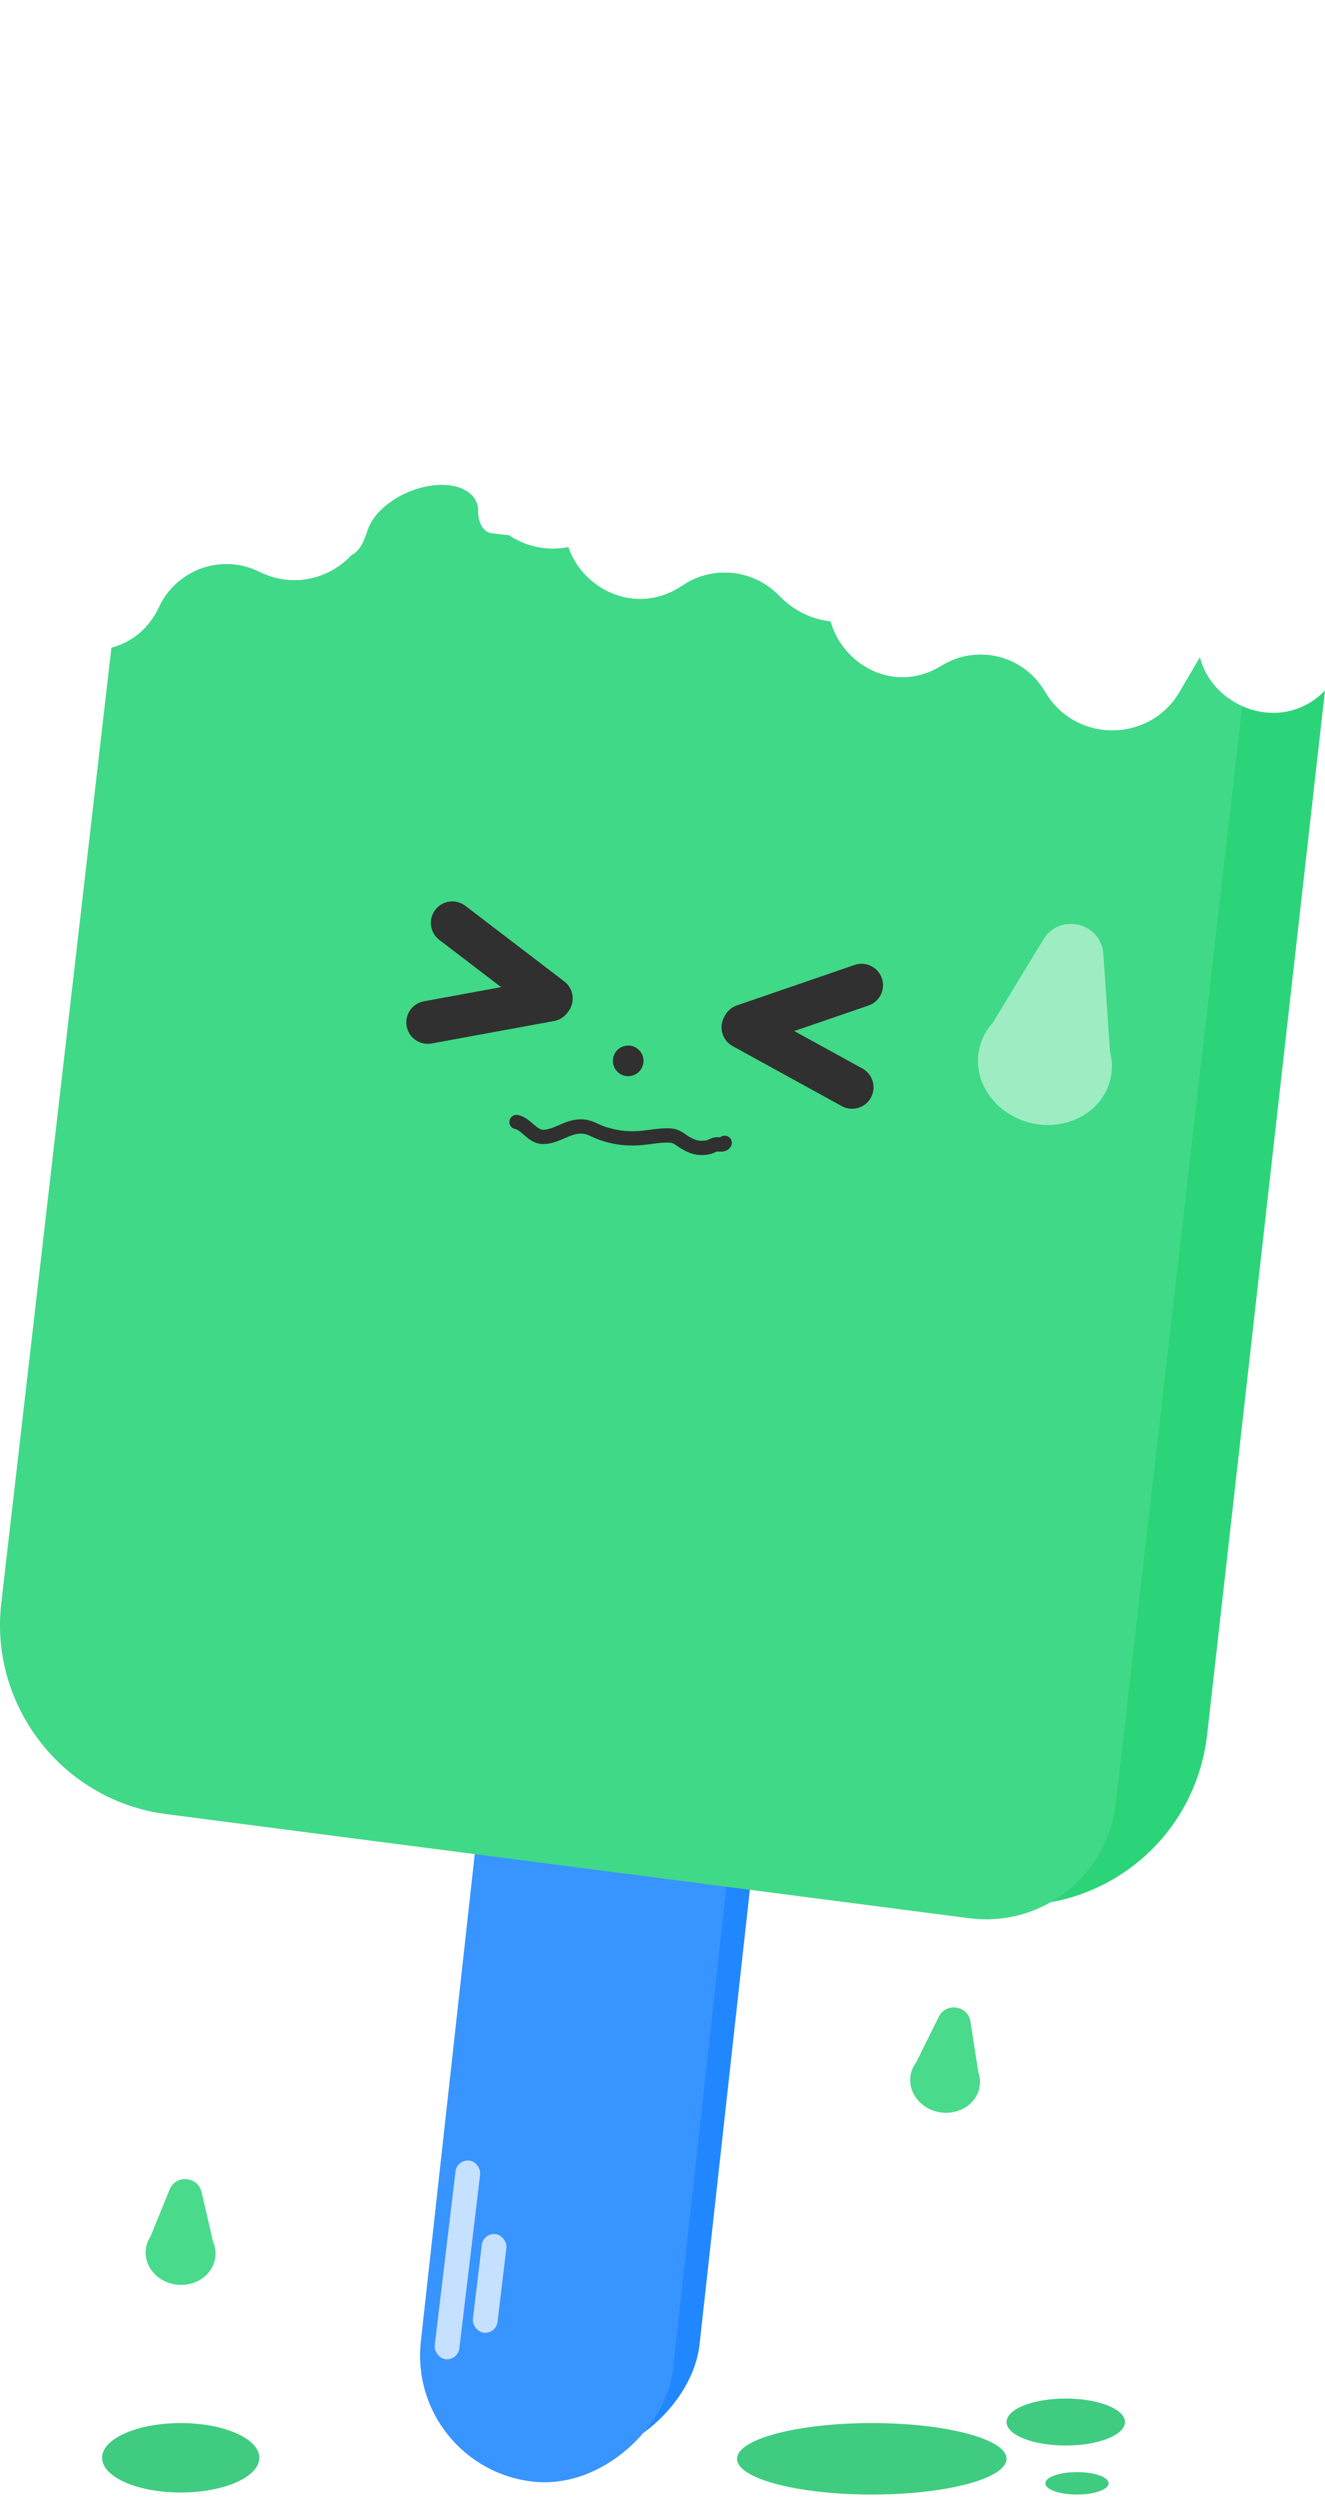 <svg width="123" height="232" viewBox="0 0 123 232" fill="none" xmlns="http://www.w3.org/2000/svg">
<rect width="23.546" height="124.898" rx="11.773" transform="matrix(-0.994 -0.11 -0.11 0.994 77.378 105.144)" fill="#2187FF"/>
<rect width="23.546" height="124.898" rx="11.773" transform="matrix(-0.994 -0.11 -0.11 0.994 74.915 107.418)" fill="#3894FF"/>
<path fill-rule="evenodd" clip-rule="evenodd" d="M32.643 51.509C30.617 53.687 27.301 54.582 24.247 53.149L23.933 53.002C22.002 52.096 19.865 52.163 18.075 53.003L6.536 155.188C5.913 160.7 9.867 165.759 15.367 166.487L91.983 176.627C101.945 177.946 110.934 170.92 112.062 160.935L123 64.07C119.112 68.114 112.622 65.799 111.384 61.005L109.503 64.209C106.736 68.921 99.948 68.987 97.09 64.331L96.908 64.035C94.914 60.786 90.661 59.773 87.416 61.773C83.009 64.49 78.216 61.685 77.096 57.67C75.485 57.49 73.9 56.799 72.589 55.537L72.127 55.092C69.746 52.798 66.084 52.486 63.348 54.342C59.133 57.203 54.123 54.769 52.754 50.776C50.88 51.146 48.881 50.779 47.253 49.671C47.19 49.67 47.125 49.665 47.061 49.658L45.652 49.491C44.78 49.388 44.361 48.354 44.382 47.476C44.395 46.903 44.202 46.388 43.817 45.978C43.432 45.567 42.869 45.272 42.175 45.12C41.481 44.967 40.679 44.96 39.838 45.101C38.997 45.242 38.143 45.525 37.35 45.926C36.557 46.327 35.85 46.834 35.29 47.403C34.73 47.972 34.334 48.584 34.137 49.188C33.85 50.067 33.471 51.115 32.643 51.509Z" fill="#2CD479"/>
<path fill-rule="evenodd" clip-rule="evenodd" d="M32.643 51.509C30.617 53.687 27.301 54.582 24.247 53.149L23.933 53.002C20.482 51.383 16.372 52.872 14.759 56.327C13.783 58.417 12.141 59.634 10.342 60.097L0.117 148.769C-0.987 158.336 5.861 167.094 15.411 168.332L89.945 177.992C96.692 178.866 102.794 174.096 103.573 167.337L115.314 65.525C113.444 64.695 111.921 63.083 111.384 61.005L109.503 64.209C106.737 68.921 99.948 68.987 97.09 64.331L96.908 64.035C94.914 60.786 90.661 59.773 87.416 61.773C83.009 64.49 78.216 61.685 77.096 57.67C75.485 57.49 73.9 56.799 72.589 55.537L72.127 55.092C69.746 52.798 66.084 52.486 63.348 54.342C59.133 57.203 54.123 54.769 52.754 50.776C50.88 51.146 48.881 50.78 47.253 49.671C47.19 49.67 47.126 49.665 47.061 49.658L45.652 49.491C44.78 49.388 44.361 48.354 44.382 47.476C44.395 46.903 44.202 46.388 43.817 45.978C43.432 45.567 42.869 45.272 42.175 45.12C41.482 44.967 40.679 44.96 39.838 45.101C38.997 45.242 38.143 45.525 37.35 45.926C36.557 46.327 35.85 46.834 35.29 47.403C34.73 47.972 34.334 48.584 34.137 49.188C33.85 50.067 33.471 51.115 32.643 51.509Z" fill="#40D987"/>
<rect x="42.423" y="200.346" width="2.303" height="18.564" rx="1.152" transform="rotate(6.823 42.423 200.346)" fill="#C6E0FF"/>
<rect x="44.859" y="207.169" width="2.303" height="9.215" rx="1.152" transform="rotate(6.823 44.859 207.169)" fill="#C6E0FF"/>
<circle cx="58.315" cy="98.439" r="1.421" transform="rotate(-8.208 58.315 98.439)" fill="#303030"/>
<path d="M47.95 104.114C48.804 104.269 49.423 105.467 50.358 105.494C51.6 105.529 52.634 104.528 53.893 104.528C54.795 104.528 55.174 104.926 55.987 105.187C56.986 105.508 57.743 105.632 58.785 105.632C59.874 105.632 60.89 105.356 61.953 105.356C62.908 105.356 63.032 105.734 63.824 106.153C64.48 106.501 64.932 106.584 65.687 106.468C66.024 106.416 66.251 106.184 66.584 106.184C66.828 106.184 67.163 106.268 67.274 106.046" stroke="#303030" stroke-width="1.327" stroke-linecap="round"/>
<path d="M80.845 101.854C81.375 100.89 81.023 99.68 80.06 99.151L73.732 95.672L80.627 93.302C81.667 92.945 82.22 91.813 81.863 90.774C81.505 89.734 80.373 89.181 79.334 89.538L68.4 93.296C67.871 93.478 67.467 93.862 67.246 94.332C67.239 94.343 67.233 94.355 67.226 94.367C66.697 95.33 67.048 96.54 68.011 97.07L78.143 102.639C79.106 103.168 80.316 102.817 80.845 101.854Z" fill="#303030"/>
<path d="M40.406 84.424C39.739 85.298 39.907 86.546 40.78 87.213L46.519 91.597L39.347 92.912C38.266 93.11 37.551 94.147 37.749 95.228C37.947 96.31 38.984 97.025 40.065 96.827L51.437 94.741C51.988 94.64 52.444 94.321 52.733 93.889C52.741 93.879 52.749 93.868 52.758 93.857C53.425 92.984 53.257 91.735 52.384 91.068L43.196 84.05C42.322 83.383 41.074 83.551 40.406 84.424Z" fill="#303030"/>
<path fill-rule="evenodd" clip-rule="evenodd" d="M102.425 88.534C102.226 85.605 98.377 84.667 96.853 87.178L92.15 94.924C91.571 95.561 91.144 96.334 90.931 97.209C90.191 100.251 92.308 103.379 95.66 104.196C99.013 105.012 102.331 103.208 103.072 100.165C103.285 99.29 103.262 98.408 103.04 97.575L102.425 88.534Z" fill="#A3EEC6" fill-opacity="0.95"/>
<path fill-rule="evenodd" clip-rule="evenodd" d="M18.715 203.413C18.371 201.926 16.319 201.761 15.743 203.175L13.967 207.537C13.722 207.912 13.566 208.344 13.529 208.81C13.399 210.433 14.743 211.864 16.531 212.007C18.319 212.15 19.873 210.951 20.003 209.329C20.041 208.862 19.956 208.411 19.774 208.002L18.715 203.413Z" fill="#40D987" fill-opacity="0.95"/>
<path fill-rule="evenodd" clip-rule="evenodd" d="M90.091 187.597C89.858 186.088 87.823 185.774 87.145 187.141L85.053 191.361C84.781 191.717 84.595 192.136 84.523 192.599C84.274 194.207 85.51 195.733 87.282 196.007C89.054 196.281 90.693 195.2 90.942 193.592C91.013 193.129 90.962 192.673 90.81 192.252L90.091 187.597Z" fill="#40D987" fill-opacity="0.95"/>
<ellipse cx="80.928" cy="228.156" rx="12.509" ry="3.317" fill="#3FCC80"/>
<ellipse cx="98.933" cy="224.745" rx="5.496" ry="2.18" fill="#3FCC80"/>
<ellipse cx="16.773" cy="228.062" rx="7.297" ry="3.222" fill="#3FCC80"/>
<ellipse cx="99.976" cy="230.431" rx="2.938" ry="1.042" fill="#3FCC80"/>
</svg>
